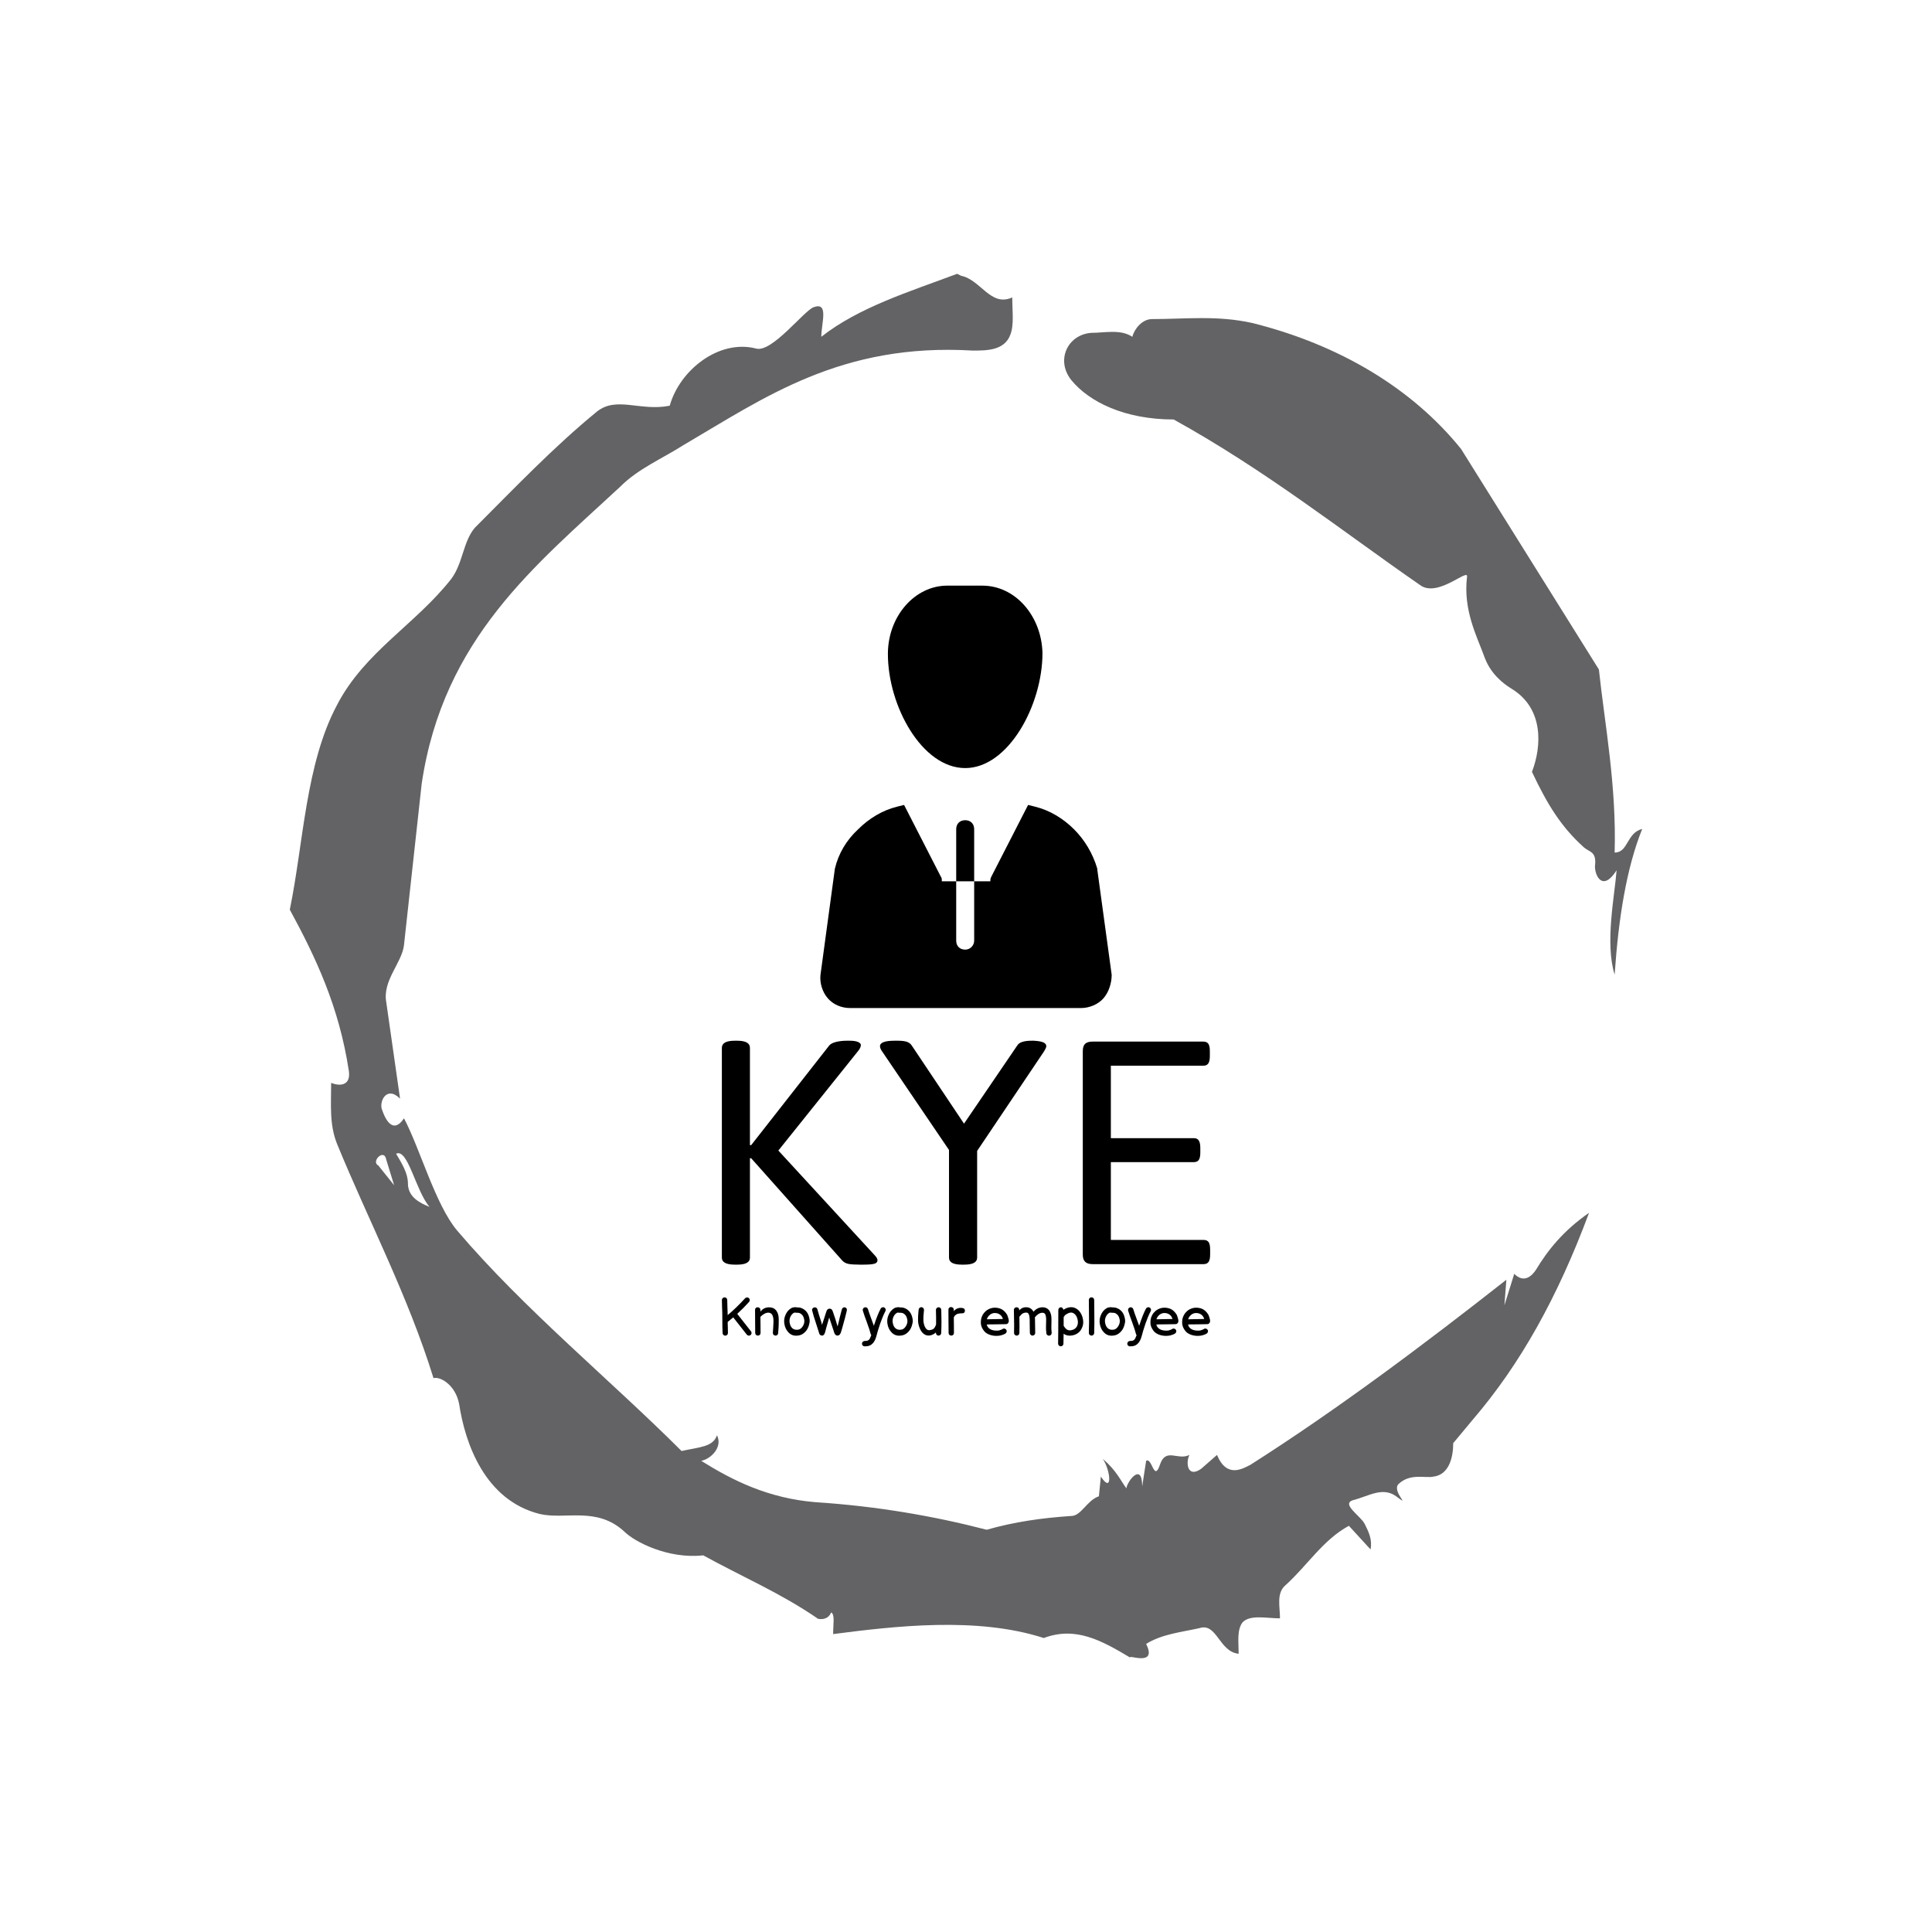 <svg xmlns="http://www.w3.org/2000/svg" version="1.1" xmlns:xlink="http://www.w3.org/1999/xlink" xmlns:svgjs="http://svgjs.dev/svgjs" width="1000" height="1000" viewBox="0 0 1000 1000"><rect width="1000" height="1000" fill="#ffffff"></rect><g transform="matrix(0.7,0,0,0.7,150,106.25)"><svg viewBox="0 0 320 360" data-background-color="#ffffff" preserveAspectRatio="xMidYMid meet" height="1125" width="1000" xmlns="http://www.w3.org/2000/svg" xmlns:xlink="http://www.w3.org/1999/xlink"><g id="tight-bounds" transform="matrix(1,0,0,1,0,0)"><svg viewBox="0 0 320 360" height="360" width="320"><g><svg></svg></g><g><svg viewBox="0 0 320 360" height="360" width="320"><g><path xmlns="http://www.w3.org/2000/svg" d="M20.961 227.22l3.726 4.658-1.863-6.056c-0.466-2.795-3.726 0.466-1.863 1.398M25.153 224.425c1.397 2.329 2.795 4.658 2.795 6.987 0 3.261 2.795 4.658 5.123 5.589-3.261-3.726-5.124-13.974-7.918-12.576M204.017 26.929c7.918 0 15.371-0.932 23.756 0.931 20.495 5.124 37.729 15.371 49.374 29.811l32.606 52.169c1.397 13.042 4.192 27.482 3.726 43.319 3.261 0 2.795-4.658 6.521-5.59-3.726 9.316-5.59 20.961-6.521 34.469-2.329-7.453 0-18.632 0.466-24.687-3.261 5.124-5.124 1.397-5.124-0.932 0.466-3.726-1.397-3.261-2.795-4.658-5.124-4.658-8.384-9.782-12.11-17.7 2.329-6.055 2.795-14.905-4.658-19.563-2.329-1.397-5.124-3.726-6.521-7.453-1.863-5.124-5.124-11.179-4.193-19.097 0.466-2.329-6.987 5.124-11.179 1.863-18.166-12.576-36.332-27.016-58.224-39.127-11.645 0-20.029-4.192-24.221-9.316-3.726-4.658-0.932-10.713 4.658-11.179 3.261 0 6.987-0.932 9.782 0.932 0.466-1.863 2.329-4.192 4.657-4.192M157.904 16.215l0.932 0.466c4.658 0.932 6.987 7.453 12.11 5.124 0 3.261 0.466 6.521-0.466 8.85-1.397 3.726-5.59 3.726-8.85 3.726-31.208-1.863-49.374 11.179-68.471 22.358-5.124 3.261-10.713 5.59-14.906 9.782-20.029 18.632-41.921 35.866-47.045 70.335l-4.192 38.195c-0.466 4.192-5.124 8.384-4.192 13.508l3.26 22.824c-3.261-3.261-5.124 0.932-4.192 2.795 0.466 1.397 2.329 6.055 5.124 1.863 3.726 6.987 7.453 20.495 12.576 26.55 15.837 18.632 36.332 35.4 53.101 52.169 4.192-0.932 7.453-0.932 8.384-3.727 1.397 2.795-1.397 5.59-3.726 6.056 7.453 4.658 15.837 8.85 27.016 9.781 14.44 0.932 27.948 3.261 40.524 6.522 6.521-1.863 13.042-2.795 20.029-3.261 2.329 0 3.726-3.726 6.521-4.658l0.466-4.658c2.795 4.192 2.329-1.397 0.466-4.192 3.261 2.795 4.192 5.124 5.589 6.987 0-1.397 3.726-6.521 3.727-0.466l0.931-6.055c1.397-0.932 1.863 5.124 3.261 0.931 1.397-4.192 4.192-0.932 6.987-2.329-0.932 1.863-0.466 5.59 2.794 3.261l3.727-3.261c2.329 5.59 6.055 3.261 7.918 2.329 20.495-13.042 40.99-28.413 60.553-43.784l-0.466 6.055 2.329-7.453c2.329 2.329 4.192 0.466 5.124-0.931 2.795-4.658 6.521-9.316 12.577-13.508-7.453 20.029-16.303 35.866-27.482 48.908l-4.658 5.59c0 3.261-0.932 7.453-4.658 7.918-1.863 0.466-5.59-0.932-8.384 1.863-1.397 1.863 3.261 5.59-0.466 2.795-3.261-2.329-6.521 0-10.248 0.932-2.795 0.932 1.863 3.726 2.795 5.589 0.932 1.863 1.863 3.726 1.398 6.056l-5.124-5.59c-6.055 3.261-9.782 9.316-14.906 13.974-2.329 1.863-1.397 5.124-1.397 7.918-3.261 0-6.987-0.932-8.85 0.932-1.397 1.863-0.932 4.658-0.932 7.453-4.658-0.466-5.124-7.453-9.315-6.056-4.192 0.932-8.85 1.397-12.577 3.727 2.795 5.59-4.658 2.329-3.726 3.26-6.987-4.192-13.042-7.453-20.495-4.658-15.837-5.124-35.4-2.795-49.84-0.931 0-2.329 0.466-4.658-0.466-5.124-0.932 2.329-3.726 1.397-3.26 1.397-8.85-6.055-17.7-9.782-27.016-14.905-8.384 0.932-16.303-3.261-18.632-5.59-6.521-6.055-13.974-2.795-20.029-4.192-13.042-3.261-17.7-16.769-19.098-26.084-0.932-4.658-4.658-6.521-6.055-6.056-6.055-19.563-15.371-37.263-22.824-55.429-1.863-4.658-1.397-9.316-1.397-14.44 2.329 0.932 4.658 0.466 4.192-2.794-2.329-15.371-7.918-27.016-13.974-38.195 3.261-15.837 3.726-34.469 11.179-48.443 6.521-12.576 18.632-19.098 27.016-29.811 2.795-3.726 2.795-8.85 5.59-12.11 9.316-9.316 18.632-19.098 28.879-27.482 4.658-3.726 10.247 0 17.234-1.397 2.329-8.384 11.645-15.837 20.495-13.508 3.726 0.932 11.179-8.85 13.508-9.782 3.726-1.397 1.863 3.726 1.863 6.987 8.85-6.987 20.961-10.713 32.14-14.906" fill="#636365" fill-rule="nonzero" stroke="none" stroke-width="1" stroke-linecap="butt" stroke-linejoin="miter" stroke-miterlimit="10" stroke-dasharray="" stroke-dashoffset="0" font-family="none" font-weight="none" font-size="none" text-anchor="none" style="mix-blend-mode: normal" data-fill-palette-color="tertiary"></path></g><g transform="matrix(1,0,0,1,102.234,90)"><svg viewBox="0 0 115.532 180" height="180" width="115.532"><g><svg viewBox="0 0 115.532 180" height="180" width="115.532"><g><svg viewBox="0 0 192 299.138" height="180" width="115.532"><g transform="matrix(1,0,0,1,0,178.95)"><svg viewBox="0 0 192 120.189" height="120.189" width="192"><g><svg viewBox="0 0 192 120.189" height="120.189" width="192"><g><svg viewBox="0 0 192 88.053" height="88.053" width="192"><g transform="matrix(1,0,0,1,0,0)"><svg width="192" viewBox="4.2 -30.49 66.64 30.56" height="88.053" data-palette-color="#636365"><path d="M5.96 0.07Q4.2 0.07 4.2-0.88L4.2-0.88 4.2-29.52Q4.2-30.49 5.96-30.49L5.96-30.49 6.3-30.49Q8.03-30.49 8.03-29.52L8.03-29.52 8.03-16.24 8.2-16.24 18.87-29.86Q19.17-30.18 19.81-30.33 20.46-30.49 21.24-30.49L21.24-30.49 21.66-30.49Q22.39-30.49 22.78-30.32 23.17-30.15 23.17-29.91L23.17-29.91Q23.17-29.52 22.75-29.03L22.75-29.03 11.91-15.5 25.05-1.22Q25.44-0.81 25.44-0.54L25.44-0.54Q25.44-0.17 25.01-0.05 24.58 0.07 23.54 0.07L23.54 0.07 23 0.07Q22.07 0.07 21.52-0.02 20.97-0.12 20.63-0.49L20.63-0.49 8.2-14.45 8.03-14.45 8.03-0.88Q8.03 0.07 6.3 0.07L6.3 0.07 5.96 0.07ZM36.94 0.07Q35.2 0.07 35.2-0.88L35.2-0.88 35.2-15.58 26.12-28.96Q25.78-29.42 25.78-29.74L25.78-29.74Q25.78-30.49 27.78-30.49L27.78-30.49 28.24-30.49Q28.98-30.49 29.43-30.35 29.88-30.2 30.12-29.83L30.12-29.83 37.25-19.17 44.53-29.86Q44.92-30.49 46.48-30.49L46.48-30.49 46.77-30.49Q47.68-30.44 48.08-30.26 48.48-30.08 48.48-29.74L48.48-29.74Q48.48-29.52 48.12-28.96L48.12-28.96 39.04-15.45 39.04-0.88Q39.04 0.07 37.28 0.07L37.28 0.07 36.94 0.07ZM54.78 0Q54.1 0 53.78-0.32 53.46-0.63 53.46-1.29L53.46-1.29 53.46-29.08Q53.46-29.76 53.78-30.07 54.1-30.37 54.78-30.37L54.78-30.37 69.92-30.37Q70.38-30.37 70.59-30.08 70.8-29.79 70.8-29.08L70.8-29.08 70.8-28.37Q70.8-27.71 70.59-27.39 70.38-27.08 69.92-27.08L69.92-27.08 57.29-27.08 57.29-17.19 68.62-17.19Q69.09-17.19 69.29-16.87 69.5-16.55 69.5-15.87L69.5-15.87 69.5-15.21Q69.5-14.53 69.29-14.22 69.09-13.92 68.62-13.92L68.62-13.92 57.29-13.92 57.29-3.3 69.97-3.3Q70.43-3.3 70.64-2.99 70.84-2.69 70.84-2L70.84-2 70.84-1.29Q70.84-0.63 70.64-0.32 70.43 0 69.97 0L69.97 0 54.78 0Z" opacity="1" transform="matrix(1,0,0,1,0,0)" fill="#000000" class="undefined-text-0" data-fill-palette-color="primary" id="text-0"></path></svg></g></svg></g><g transform="matrix(1,0,0,1,0,100.902)"><svg viewBox="0 0 192 19.287" height="19.287" width="192"><g transform="matrix(1,0,0,1,0,0)"><svg width="192" viewBox="4.49 -35.8 456.526 45.863" height="19.287" data-palette-color="#636365"><path d="M27.8-0.9L15.1-17.05 9.9-12.75Q9.95-6.9 10.15-2.6L10.15-2.6Q10.2-1.55 9.53-0.78 8.85 0 7.8 0.05 6.75 0.1 5.98-0.58 5.2-1.25 5.15-2.3L5.15-2.3Q5-5.3 4.95-8.2L4.95-8.2Q4.9-11.8 4.9-15.55 4.9-19.3 4.85-21.4L4.85-21.4Q4.85-22.7 4.65-26.78 4.45-30.85 4.5-33.3L4.5-33.3Q4.5-34.35 5.25-35.05 6-35.75 7.05-35.75 8.1-35.75 8.8-35 9.5-34.25 9.5-33.2L9.5-33.2Q9.45-30.8 9.65-26.8 9.85-22.8 9.85-21.5L9.85-21.5Q9.85-20.4 9.9-19.15L9.9-19.15Q17.75-25.7 26.2-34.9L26.2-34.9Q26.9-35.65 27.95-35.7 29-35.75 29.75-35.05 30.5-34.35 30.55-33.3 30.6-32.25 29.9-31.5L29.9-31.5Q24.3-25.3 18.85-20.35L18.85-20.35 31.7-4Q32.35-3.2 32.23-2.18 32.1-1.15 31.3-0.5 30.5 0.15 29.48 0.03 28.45-0.1 27.8-0.9L27.8-0.9ZM38.15 0L38.15 0Q37.15 0 36.4-0.68 35.65-1.35 35.65-2.5L35.65-2.5Q35.65-6.45 35.6-9.3L35.6-9.3Q35.5-17.8 35.5-24.05L35.5-24.05Q35.5-25.2 36.2-25.85 36.9-26.5 37.9-26.5L37.9-26.5Q38.95-26.5 39.72-25.83 40.5-25.15 40.5-23.95L40.5-23.95 40.5-22.4Q43.6-26.45 48.65-26.45L48.65-26.45Q53-26.45 55.32-23.4 57.65-20.35 57.65-15.2L57.65-15.2Q57.65-9.5 57.5-7.7L57.5-7.7 57.25-4.35 57.1-2.2Q57-1.2 56.3-0.6 55.6 0 54.65 0L54.65 0Q53.65 0 52.9-0.68 52.15-1.35 52.15-2.5L52.15-2.5Q52.15-3.3 52.5-8.05L52.5-8.05Q52.75-11.3 52.75-13.15L52.75-13.15Q52.75-17.4 51.55-19.43 50.35-21.45 47.85-21.45L47.85-21.45Q46.05-21.45 44.12-20.35 42.2-19.25 40.5-17.55L40.5-17.55 40.6-10.45 40.65-2.5Q40.65-1.35 39.9-0.68 39.15 0 38.15 0L38.15 0ZM77.3-0.35L77.3-0.35Q70.7 1.25 66.75-3L66.75-3Q63.6-6.25 62.85-11.35L62.85-11.35Q62.3-15.35 63.8-18.95L63.8-18.95Q65.6-23.55 69.5-25.75L69.5-25.75Q70.3-26.2 71.5-26.4L71.5-26.4Q71.55-26.4 72.2-26.45L72.2-26.45Q72.45-26.5 72.6-26.55L72.6-26.55Q73.35-26.7 74.1-26.4L74.1-26.4Q74.3-26.4 75.05-26.38 75.8-26.35 76.05-26.33 76.3-26.3 76.92-26.23 77.55-26.15 77.95-26.05L77.95-26.05 78.9-25.7Q79.5-25.5 80.05-25.2 80.6-24.9 81.25-24.5L81.25-24.5Q84.5-22.3 85.75-18.32 87-14.35 86.4-11.9L86.4-11.9Q85.95-9.2 84.8-6.88 83.65-4.55 81.62-2.75 79.6-0.95 77.3-0.35L77.3-0.35ZM75.75-5.55L75.75-5.55Q77.9-5.85 79.42-7.78 80.95-9.7 81.42-11.85 81.9-14 81.07-16.57 80.25-19.15 78.45-20.3L78.45-20.3Q77.9-20.7 77.55-20.88 77.2-21.05 76.72-21.18 76.25-21.3 75.97-21.3 75.7-21.3 74.8-21.35 73.9-21.4 73.2-21.45L73.2-21.45Q73.05-21.45 72.85-21.5L72.85-21.5Q72.3-21.45 72.25-21.45L72.25-21.45 71.9-21.35Q69.7-20.15 68.52-17.53 67.35-14.9 67.85-12.1L67.85-12.1Q68.4-8.7 70.3-6.95L70.3-6.95Q72.35-5.05 75.75-5.55L75.75-5.55ZM98.29 0L98.29 0Q97.34 0 96.59-0.5 95.84-1 95.59-1.8L95.59-1.8Q94.84-4.45 92.24-12.25L92.24-12.25Q89.99-18.95 88.94-23.3L88.94-23.3Q88.54-24.45 89.32-25.43 90.09-26.4 91.44-26.4L91.44-26.4Q93.34-26.4 93.84-24.4L93.84-24.4Q95.19-19.45 97.09-13.85L97.09-13.85Q97.84-11.5 98.09-9.95L98.09-9.95 99.24-13.45 99.94-15.55Q99.89-15.4 101.04-19L101.04-19Q101.34-19.9 101.64-20.88 101.94-21.85 102.29-22.85L102.29-22.85Q103.14-25.2 105.29-25.2L105.29-25.2Q106.34-25.2 107.02-24.6 107.69-24 108.19-22.6L108.19-22.6Q110.54-16 112.69-8.55L112.69-8.55 113.79-13.05Q114.19-14.85 114.69-16.95L114.69-16.95Q115.69-21.15 116.64-24.4L116.64-24.4Q116.89-25.35 117.54-25.9 118.19-26.45 118.99-26.45L118.99-26.45Q120.24-26.45 120.94-25.5 121.64-24.55 121.24-23.25L121.24-23.25Q121.19-23.15 120.84-21.45L120.84-21.45Q120.29-19 119.59-16.45L119.59-16.45 118.49-12.45Q116.59-5.35 115.74-2.85L115.74-2.85Q114.64 0 112.69 0L112.69 0Q111.64 0 110.84-0.65 110.04-1.3 109.64-2.45L109.64-2.45 108.84-4.9Q107.69-8.3 104.84-16.95L104.84-16.95 103.99-13.95Q101.69-6.05 101.19-3.8L101.19-3.8Q100.74-1.9 99.99-0.95 99.24 0 98.29 0L98.29 0ZM138.24 10.05L138.24 10.05Q137.19 10.15 136.39 9.47 135.59 8.8 135.49 7.78 135.39 6.75 136.06 5.95 136.74 5.15 137.74 5.05L137.74 5.05Q138.24 5 138.94 4.95 139.64 4.9 139.86 4.88 140.09 4.85 140.44 4.78 140.79 4.7 140.99 4.55L140.99 4.55 141.49 4.25Q142.69 3.65 143.64 0.9L143.64 0.9Q143.94 0.05 144.24-0.3L144.24-0.3Q143.89-0.7 143.69-1.25L143.69-1.25Q142.79-5.1 139.99-12.65L139.99-12.65Q137.49-19.3 136.29-23.3L136.29-23.3Q135.99-24.3 136.49-25.2 136.99-26.1 137.99-26.4 138.99-26.7 139.89-26.2 140.79-25.7 141.09-24.7L141.09-24.7Q142.04-21.5 144.69-14.4L144.69-14.4 146.59-9.2Q150.09-19.9 152.99-25.25L152.99-25.25Q153.49-26.15 154.49-26.45 155.49-26.75 156.39-26.25 157.29-25.75 157.59-24.75 157.89-23.75 157.39-22.85L157.39-22.85Q156.09-20.45 154.69-17 153.29-13.55 152.49-11.2 151.69-8.85 150.39-4.65L150.39-4.65Q150.09-3.65 149.99-3.25L149.99-3.25Q149.74-2.6 149.29-0.65L149.29-0.65Q148.74 1.2 148.39 2.35L148.39 2.35Q146.99 6.25 144.59 8.15L144.59 8.15Q143.89 8.7 143.19 9.08 142.49 9.45 141.71 9.63 140.94 9.8 140.49 9.88 140.04 9.95 139.21 9.98 138.39 10 138.24 10.05L138.24 10.05ZM173.69-0.35L173.69-0.35Q167.09 1.25 163.14-3L163.14-3Q159.99-6.25 159.24-11.35L159.24-11.35Q158.69-15.35 160.19-18.95L160.19-18.95Q161.99-23.55 165.89-25.75L165.89-25.75Q166.69-26.2 167.89-26.4L167.89-26.4Q167.94-26.4 168.59-26.45L168.59-26.45Q168.84-26.5 168.99-26.55L168.99-26.55Q169.74-26.7 170.49-26.4L170.49-26.4Q170.69-26.4 171.44-26.38 172.19-26.35 172.44-26.33 172.69-26.3 173.31-26.23 173.94-26.15 174.34-26.05L174.34-26.05 175.29-25.7Q175.89-25.5 176.44-25.2 176.99-24.9 177.64-24.5L177.64-24.5Q180.89-22.3 182.14-18.32 183.39-14.35 182.79-11.9L182.79-11.9Q182.34-9.2 181.19-6.88 180.04-4.55 178.01-2.75 175.99-0.95 173.69-0.35L173.69-0.35ZM172.14-5.55L172.14-5.55Q174.29-5.85 175.81-7.78 177.34-9.7 177.81-11.85 178.29-14 177.46-16.57 176.64-19.15 174.84-20.3L174.84-20.3Q174.29-20.7 173.94-20.88 173.59-21.05 173.11-21.18 172.64-21.3 172.36-21.3 172.09-21.3 171.19-21.35 170.29-21.4 169.59-21.45L169.59-21.45Q169.44-21.45 169.24-21.5L169.24-21.5Q168.69-21.45 168.64-21.45L168.64-21.45 168.29-21.35Q166.09-20.15 164.91-17.53 163.74-14.9 164.24-12.1L164.24-12.1Q164.79-8.7 166.69-6.95L166.69-6.95Q168.74-5.05 172.14-5.55L172.14-5.55ZM206.93 0L206.93 0Q206.03-0.05 205.36-0.7 204.68-1.35 204.58-2.9L204.58-2.9Q202.28-0.9 199.83-0.3L199.83-0.3Q196.33 0.6 193.43-1.45L193.43-1.45Q190.63-3.45 189.03-8.05L189.03-8.05Q188.48-9.65 188.18-11.35L188.18-11.35Q187.88-13.1 187.91-15.08 187.93-17.05 187.98-18.28 188.03-19.5 188.23-21.63 188.43-23.75 188.48-24.3L188.48-24.3Q188.58-25.3 189.36-25.98 190.13-26.65 191.16-26.58 192.18-26.5 192.86-25.73 193.53-24.95 193.48-23.9L193.48-23.9Q193.43-23.15 193.21-21.05 192.98-18.95 192.96-17.93 192.93-16.9 192.91-15.23 192.88-13.55 193.11-12.23 193.33-10.9 193.73-9.65L193.73-9.65Q194.83-6.6 196.53-5.5L196.53-5.5Q197.23-5.05 198.83-5.05L198.83-5.05Q200.98-5.4 202.31-6.3 203.63-7.2 204.78-10.4L204.78-10.4Q204.88-17.05 204.63-23.9L204.63-23.9Q204.58-24.95 205.31-25.7 206.03-26.45 207.06-26.5 208.08-26.55 208.83-25.83 209.58-25.1 209.63-24.1L209.63-24.1Q210.03-12.3 209.58-2.35L209.58-2.35Q209.53-1.35 208.76-0.65 207.98 0.05 206.93 0L206.93 0ZM218.98 0L218.98 0Q217.98 0 217.23-0.68 216.48-1.35 216.48-2.5L216.48-2.5 216.38-12.7Q216.33-16.15 216.33-21.3L216.33-21.3 216.33-24.25Q216.33-25.4 217.03-26.05 217.73-26.7 218.73-26.7L218.73-26.7Q219.78-26.7 220.56-26.03 221.33-25.35 221.33-24.15L221.33-24.15 221.33-22.65Q221.88-23.85 223.38-24.7L223.38-24.7Q225.43-25.95 227.88-25.95L227.88-25.95Q229.73-25.95 230.73-25.35 231.73-24.75 231.73-23.2L231.73-23.2Q231.73-22.2 231.13-21.53 230.53-20.85 229.38-20.85L229.38-20.85Q225.18-20.85 223.58-19.7L223.58-19.7Q222.68-19.1 222.01-18.25 221.33-17.4 221.33-16.6L221.33-16.6 221.43-10.35 221.48-2.5Q221.48-1.35 220.73-0.68 219.98 0 218.98 0L218.98 0ZM260.23 0.25L260.23 0.25Q256.53 0 253.78-1.25 251.03-2.5 249.58-4.4 248.13-6.3 247.48-7.9 246.83-9.5 246.68-11.08 246.53-12.65 246.83-15.15L246.83-15.15Q247.18-17.25 248.3-19.3 249.43-21.35 251.3-22.98 253.18-24.6 255.83-25.48 258.48-26.35 261.48-26L261.48-26Q264.38-25.65 266.43-24.43 268.48-23.2 269.93-21.3L269.93-21.3Q271.18-19.7 271.45-18.9 271.73-18.1 271.95-17.4 272.18-16.7 272.33-16.2 272.48-15.7 272.6-15.18 272.73-14.65 272.78-13.95L272.78-13.95Q272.83-13 272.43-12.2 272.03-11.4 271.23-10.95L271.23-10.95Q270.58-10.7 269.83-10.7L269.83-10.7 261.28-10.55Q252.28-10.5 252.28-10.35L252.28-10.35 252.13-10.35Q252.78-7.8 254.85-6.35 256.93-4.9 260.53-4.65L260.53-4.65Q262.48-4.55 263.78-4.85L263.78-4.85Q265.23-5.25 265.88-5.58 266.53-5.9 267.48-6.45L267.48-6.45Q268.43-6.8 269.38-6.35 270.33-5.9 270.68-4.95 271.03-4 270.6-3.1 270.18-2.2 269.28-1.7L269.28-1.7Q268.48-1.25 267.63-0.93 266.78-0.6 265.13-0.15 263.48 0.3 260.23 0.25L260.23 0.25ZM252.23-15.25L252.23-15.25Q255.13-15.4 267.28-15.55L267.28-15.55Q266.83-17.05 265.83-18.4L265.83-18.4Q263.83-20.7 260.88-21.05L260.88-21.05Q257.78-21.45 255.43-19.73 253.08-18 252.23-15.25L252.23-15.25ZM307.87-2.2L307.87-2.2Q307.82-3.1 307.75-3.88 307.67-4.65 307.65-5.03 307.62-5.4 307.6-5.68 307.57-5.95 307.57-6.3L307.57-6.3 307.57-9.15Q307.57-9.95 307.65-11.98 307.72-14 307.7-15.4 307.67-16.8 307.42-18.05L307.42-18.05Q307.12-19.8 306.37-20.58 305.62-21.35 304.07-21.35L304.07-21.35Q300.62-21.3 297.17-17.15L297.17-17.15Q297.32-15.65 297.32-11.35L297.32-11.35Q297.32-8.2 297.47-2.55L297.47-2.55Q297.52-1.55 296.8-0.8 296.07-0.05 295.05 0 294.02 0.05 293.27-0.68 292.52-1.4 292.47-2.45L292.47-2.45Q292.32-8.1 292.32-11.35L292.32-11.35 292.32-13.85Q292.32-14.1 292.3-14.9 292.27-15.7 292.25-16.07 292.22-16.45 292.15-17.07 292.07-17.7 292-18.18 291.92-18.65 291.77-19.1L291.77-19.1Q291.37-20.5 290.67-21.05L290.67-21.05Q289.92-21.65 288.42-21.5L288.42-21.5Q286.77-21.35 285.57-20.6L285.57-20.6Q284.42-19.85 283.22-18.2L283.22-18.2Q282.97-17.9 282.67-17.65L282.67-17.65Q282.87-7.65 282.67-2.4L282.67-2.4Q282.62-1.35 281.87-0.65 281.12 0.05 280.07 0 279.02-0.05 278.32-0.8 277.62-1.55 277.67-2.6L277.67-2.6Q277.77-8.15 277.77-9.73 277.77-11.3 277.65-16.98 277.52-22.65 277.52-24.25L277.52-24.25Q277.52-25 278.25-25.75 278.97-26.5 279.97-26.5 280.97-26.5 281.77-25.88 282.57-25.25 282.52-23.55L282.52-23.55Q284.77-26.2 288.02-26.5L288.02-26.5Q291.47-26.8 293.77-24.95L293.77-24.95Q294.97-24 295.92-22.3L295.92-22.3Q299.02-26.2 304.07-26.5L304.07-26.5Q307.77-26.55 310.02-24.2L310.02-24.2Q311.77-22.15 312.37-18.95L312.37-18.95Q312.62-17.45 312.67-15.68 312.72-13.9 312.65-11.68 312.57-9.45 312.57-9.15L312.57-9.15 312.57-6.4Q312.57-6.15 312.6-5.9 312.62-5.65 312.65-5.33 312.67-5 312.72-4.25 312.77-3.5 312.87-2.6L312.87-2.6Q312.92-1.55 312.25-0.78 311.57 0 310.55 0.08 309.52 0.15 308.75-0.53 307.97-1.2 307.87-2.2L307.87-2.2ZM323.87 7.55L323.87 7.55Q323.87 8.6 323.12 9.3 322.37 10 321.32 10 320.27 10 319.57 9.25 318.87 8.5 318.87 7.45L318.87 7.45Q319.07-2.4 319.07-24L319.07-24Q319.07-25.05 319.8-25.78 320.52-26.5 321.57-26.5L321.57-26.5Q322.32-26.5 322.95-25.83 323.57-25.15 323.87-24.15L323.87-24.15 324.57-24.6Q327.57-26.4 330.52-26.55 333.47-26.7 335.82-25.25L335.82-25.25Q338.02-24 339.55-21.75 341.07-19.5 341.77-16.85L341.77-16.85Q342.32-14.95 342.37-12.8 342.42-10.65 341.82-8.8 341.22-6.95 340.07-5.15 338.92-3.35 336.85-2 334.77-0.65 332.07-0.15L332.07-0.15Q327.42 0.7 324.02-1.75L324.02-1.75Q323.97 2.9 323.87 7.55L323.87 7.55ZM331.17-5.05L331.17-5.05Q334.97-5.75 336.5-8.68 338.02-11.6 336.97-15.55L336.97-15.55Q335.92-19.45 333.32-20.9L333.32-20.9Q330.67-22.45 327.17-20.3L327.17-20.3Q325.57-19.35 325.32-19.05L325.32-19.05Q325.17-18.9 325.07-18.78 324.97-18.65 324.72-18.2L324.72-18.2 324.07-17.3 324.07-9.1Q324.32-8.85 324.47-8.55L324.47-8.55Q325.87-6.35 327.42-5.5 328.97-4.65 331.17-5.05L331.17-5.05ZM352.62-2.4L352.62-2.4Q352.57-1.35 351.82-0.65 351.07 0.05 350.02 0 348.97-0.05 348.27-0.8 347.57-1.55 347.62-2.6L347.62-2.6Q347.82-9.25 347.82-12.7 347.82-16.15 347.72-23 347.62-29.85 347.62-33.3L347.62-33.3Q347.62-34.35 348.34-35.08 349.07-35.8 350.12-35.8 351.17-35.8 351.89-35.08 352.62-34.35 352.62-33.3L352.62-33.3Q352.62-29.85 352.72-23.5 352.82-17.15 352.79-11.98 352.77-6.8 352.62-2.4L352.62-2.4ZM372.27-0.35L372.27-0.35Q365.67 1.25 361.72-3L361.72-3Q358.56-6.25 357.81-11.35L357.81-11.35Q357.27-15.35 358.77-18.95L358.77-18.95Q360.56-23.55 364.47-25.75L364.47-25.75Q365.27-26.2 366.47-26.4L366.47-26.4Q366.52-26.4 367.17-26.45L367.17-26.45Q367.42-26.5 367.56-26.55L367.56-26.55Q368.31-26.7 369.06-26.4L369.06-26.4Q369.27-26.4 370.02-26.38 370.77-26.35 371.02-26.33 371.27-26.3 371.89-26.23 372.52-26.15 372.92-26.05L372.92-26.05 373.87-25.7Q374.47-25.5 375.02-25.2 375.56-24.9 376.22-24.5L376.22-24.5Q379.47-22.3 380.72-18.32 381.97-14.35 381.37-11.9L381.37-11.9Q380.92-9.2 379.77-6.88 378.62-4.55 376.59-2.75 374.56-0.95 372.27-0.35L372.27-0.35ZM370.72-5.55L370.72-5.55Q372.87-5.85 374.39-7.78 375.92-9.7 376.39-11.85 376.87-14 376.04-16.57 375.22-19.15 373.42-20.3L373.42-20.3Q372.87-20.7 372.52-20.88 372.17-21.05 371.69-21.18 371.22-21.3 370.94-21.3 370.67-21.3 369.77-21.35 368.87-21.4 368.17-21.45L368.17-21.45Q368.02-21.45 367.81-21.5L367.81-21.5Q367.27-21.45 367.22-21.45L367.22-21.45 366.87-21.35Q364.67-20.15 363.49-17.53 362.31-14.9 362.81-12.1L362.81-12.1Q363.37-8.7 365.27-6.95L365.27-6.95Q367.31-5.05 370.72-5.55L370.72-5.55ZM386.31 10.05L386.31 10.05Q385.26 10.15 384.46 9.47 383.66 8.8 383.56 7.78 383.46 6.75 384.14 5.95 384.81 5.15 385.81 5.05L385.81 5.05Q386.31 5 387.01 4.95 387.71 4.9 387.94 4.88 388.16 4.85 388.51 4.78 388.86 4.7 389.06 4.55L389.06 4.55 389.56 4.25Q390.76 3.65 391.71 0.9L391.71 0.9Q392.01 0.05 392.31-0.3L392.31-0.3Q391.96-0.7 391.76-1.25L391.76-1.25Q390.86-5.1 388.06-12.65L388.06-12.65Q385.56-19.3 384.36-23.3L384.36-23.3Q384.06-24.3 384.56-25.2 385.06-26.1 386.06-26.4 387.06-26.7 387.96-26.2 388.86-25.7 389.16-24.7L389.16-24.7Q390.11-21.5 392.76-14.4L392.76-14.4 394.66-9.2Q398.16-19.9 401.06-25.25L401.06-25.25Q401.56-26.15 402.56-26.45 403.56-26.75 404.46-26.25 405.36-25.75 405.66-24.75 405.96-23.75 405.46-22.85L405.46-22.85Q404.16-20.45 402.76-17 401.36-13.55 400.56-11.2 399.76-8.85 398.46-4.65L398.46-4.65Q398.16-3.65 398.06-3.25L398.06-3.25Q397.81-2.6 397.36-0.65L397.36-0.65Q396.81 1.2 396.46 2.35L396.46 2.35Q395.06 6.25 392.66 8.15L392.66 8.15Q391.96 8.7 391.26 9.08 390.56 9.45 389.79 9.63 389.01 9.8 388.56 9.88 388.11 9.95 387.29 9.98 386.46 10 386.31 10.05L386.31 10.05ZM418.81 0.25L418.81 0.25Q415.11 0 412.36-1.25 409.61-2.5 408.16-4.4 406.71-6.3 406.06-7.9 405.41-9.5 405.26-11.08 405.11-12.65 405.41-15.15L405.41-15.15Q405.76-17.25 406.89-19.3 408.01-21.35 409.89-22.98 411.76-24.6 414.41-25.48 417.06-26.35 420.06-26L420.06-26Q422.96-25.65 425.01-24.43 427.06-23.2 428.51-21.3L428.51-21.3Q429.76-19.7 430.04-18.9 430.31-18.1 430.54-17.4 430.76-16.7 430.91-16.2 431.06-15.7 431.19-15.18 431.31-14.65 431.36-13.95L431.36-13.95Q431.41-13 431.01-12.2 430.61-11.4 429.81-10.95L429.81-10.95Q429.16-10.7 428.41-10.7L428.41-10.7 419.86-10.55Q410.86-10.5 410.86-10.35L410.86-10.35 410.71-10.35Q411.36-7.8 413.44-6.35 415.51-4.9 419.11-4.65L419.11-4.65Q421.06-4.55 422.36-4.85L422.36-4.85Q423.81-5.25 424.46-5.58 425.11-5.9 426.06-6.45L426.06-6.45Q427.01-6.8 427.96-6.35 428.91-5.9 429.26-4.95 429.61-4 429.19-3.1 428.76-2.2 427.86-1.7L427.86-1.7Q427.06-1.25 426.21-0.93 425.36-0.6 423.71-0.15 422.06 0.3 418.81 0.25L418.81 0.25ZM410.81-15.25L410.81-15.25Q413.71-15.4 425.86-15.55L425.86-15.55Q425.41-17.05 424.41-18.4L424.41-18.4Q422.41-20.7 419.46-21.05L419.46-21.05Q416.36-21.45 414.01-19.73 411.66-18 410.81-15.25L410.81-15.25ZM448.46 0.25L448.46 0.25Q444.76 0 442.01-1.25 439.26-2.5 437.81-4.4 436.36-6.3 435.71-7.9 435.06-9.5 434.91-11.08 434.76-12.65 435.06-15.15L435.06-15.15Q435.41-17.25 436.53-19.3 437.66-21.35 439.53-22.98 441.41-24.6 444.06-25.48 446.71-26.35 449.71-26L449.71-26Q452.61-25.65 454.66-24.43 456.71-23.2 458.16-21.3L458.16-21.3Q459.41-19.7 459.68-18.9 459.96-18.1 460.18-17.4 460.41-16.7 460.56-16.2 460.71-15.7 460.83-15.18 460.96-14.65 461.01-13.95L461.01-13.95Q461.06-13 460.66-12.2 460.26-11.4 459.46-10.95L459.46-10.95Q458.81-10.7 458.06-10.7L458.06-10.7 449.51-10.55Q440.51-10.5 440.51-10.35L440.51-10.35 440.36-10.35Q441.01-7.8 443.08-6.35 445.16-4.9 448.76-4.65L448.76-4.65Q450.71-4.55 452.01-4.85L452.01-4.85Q453.46-5.25 454.11-5.58 454.76-5.9 455.71-6.45L455.71-6.45Q456.66-6.8 457.61-6.35 458.56-5.9 458.91-4.95 459.26-4 458.83-3.1 458.41-2.2 457.51-1.7L457.51-1.7Q456.71-1.25 455.86-0.93 455.01-0.6 453.36-0.15 451.71 0.3 448.46 0.25L448.46 0.25ZM440.46-15.25L440.46-15.25Q443.36-15.4 455.51-15.55L455.51-15.55Q455.06-17.05 454.06-18.4L454.06-18.4Q452.06-20.7 449.11-21.05L449.11-21.05Q446.01-21.45 443.66-19.73 441.31-18 440.46-15.25L440.46-15.25Z" opacity="1" transform="matrix(1,0,0,1,0,0)" fill="#000000" class="undefined-text-1" data-fill-palette-color="secondary" id="text-1"></path></svg></g></svg></g></svg></g></svg></g><g transform="matrix(1,0,0,1,38.715,0)"><svg viewBox="0 0 114.57 166.101" height="166.101" width="114.57"><g><svg xmlns="http://www.w3.org/2000/svg" xmlns:xlink="http://www.w3.org/1999/xlink" version="1.1" x="0" y="0" viewBox="7.881 0.5 32.419 47" enable-background="new 0 0 48 48" xml:space="preserve" height="166.101" width="114.57" class="icon-icon-0" data-fill-palette-color="accent" id="icon-0"><g fill="#636365" data-fill-palette-color="accent"><path fill="#000000" d="M39.4 46.4c-0.6 0.7-1.6 1.1-2.5 1.1H11.2c-1 0-1.9-0.4-2.5-1.1-0.6-0.7-0.9-1.7-0.8-2.6l1.6-11.8c0.4-1.7 1.3-3.2 2.6-4.4 1.2-1.2 2.7-2.1 4.3-2.5l0.8-0.2 4.1 8c0.1 0.1 0.1 0.3 0.1 0.5h5.4c0-0.2 0-0.3 0.1-0.5l4.1-8 0.8 0.2c1.6 0.4 3.1 1.3 4.3 2.5 1.2 1.2 2.1 2.7 2.6 4.4l0 0.1 1.6 11.7C40.3 44.7 40 45.7 39.4 46.4zM25 40V27.6c0-0.6-0.4-1-1-1-0.6 0-1 0.4-1 1V40c0 0.6 0.4 1 1 1C24.6 41 25 40.5 25 40z" data-fill-palette-color="accent"></path><path fill="#000000" d="M25.9 0.5h-3.9c-3.6 0-6.6 3.4-6.6 7.6 0 5.8 3.8 12.7 8.6 12.7s8.6-7 8.6-12.8C32.5 3.9 29.6 0.5 25.9 0.5z" data-fill-palette-color="accent"></path></g></svg></g></svg></g><g></g></svg></g></svg></g></svg></g></svg></g><defs></defs></svg><rect width="320" height="360" fill="none" stroke="none" visibility="hidden"></rect></g></svg></g></svg>